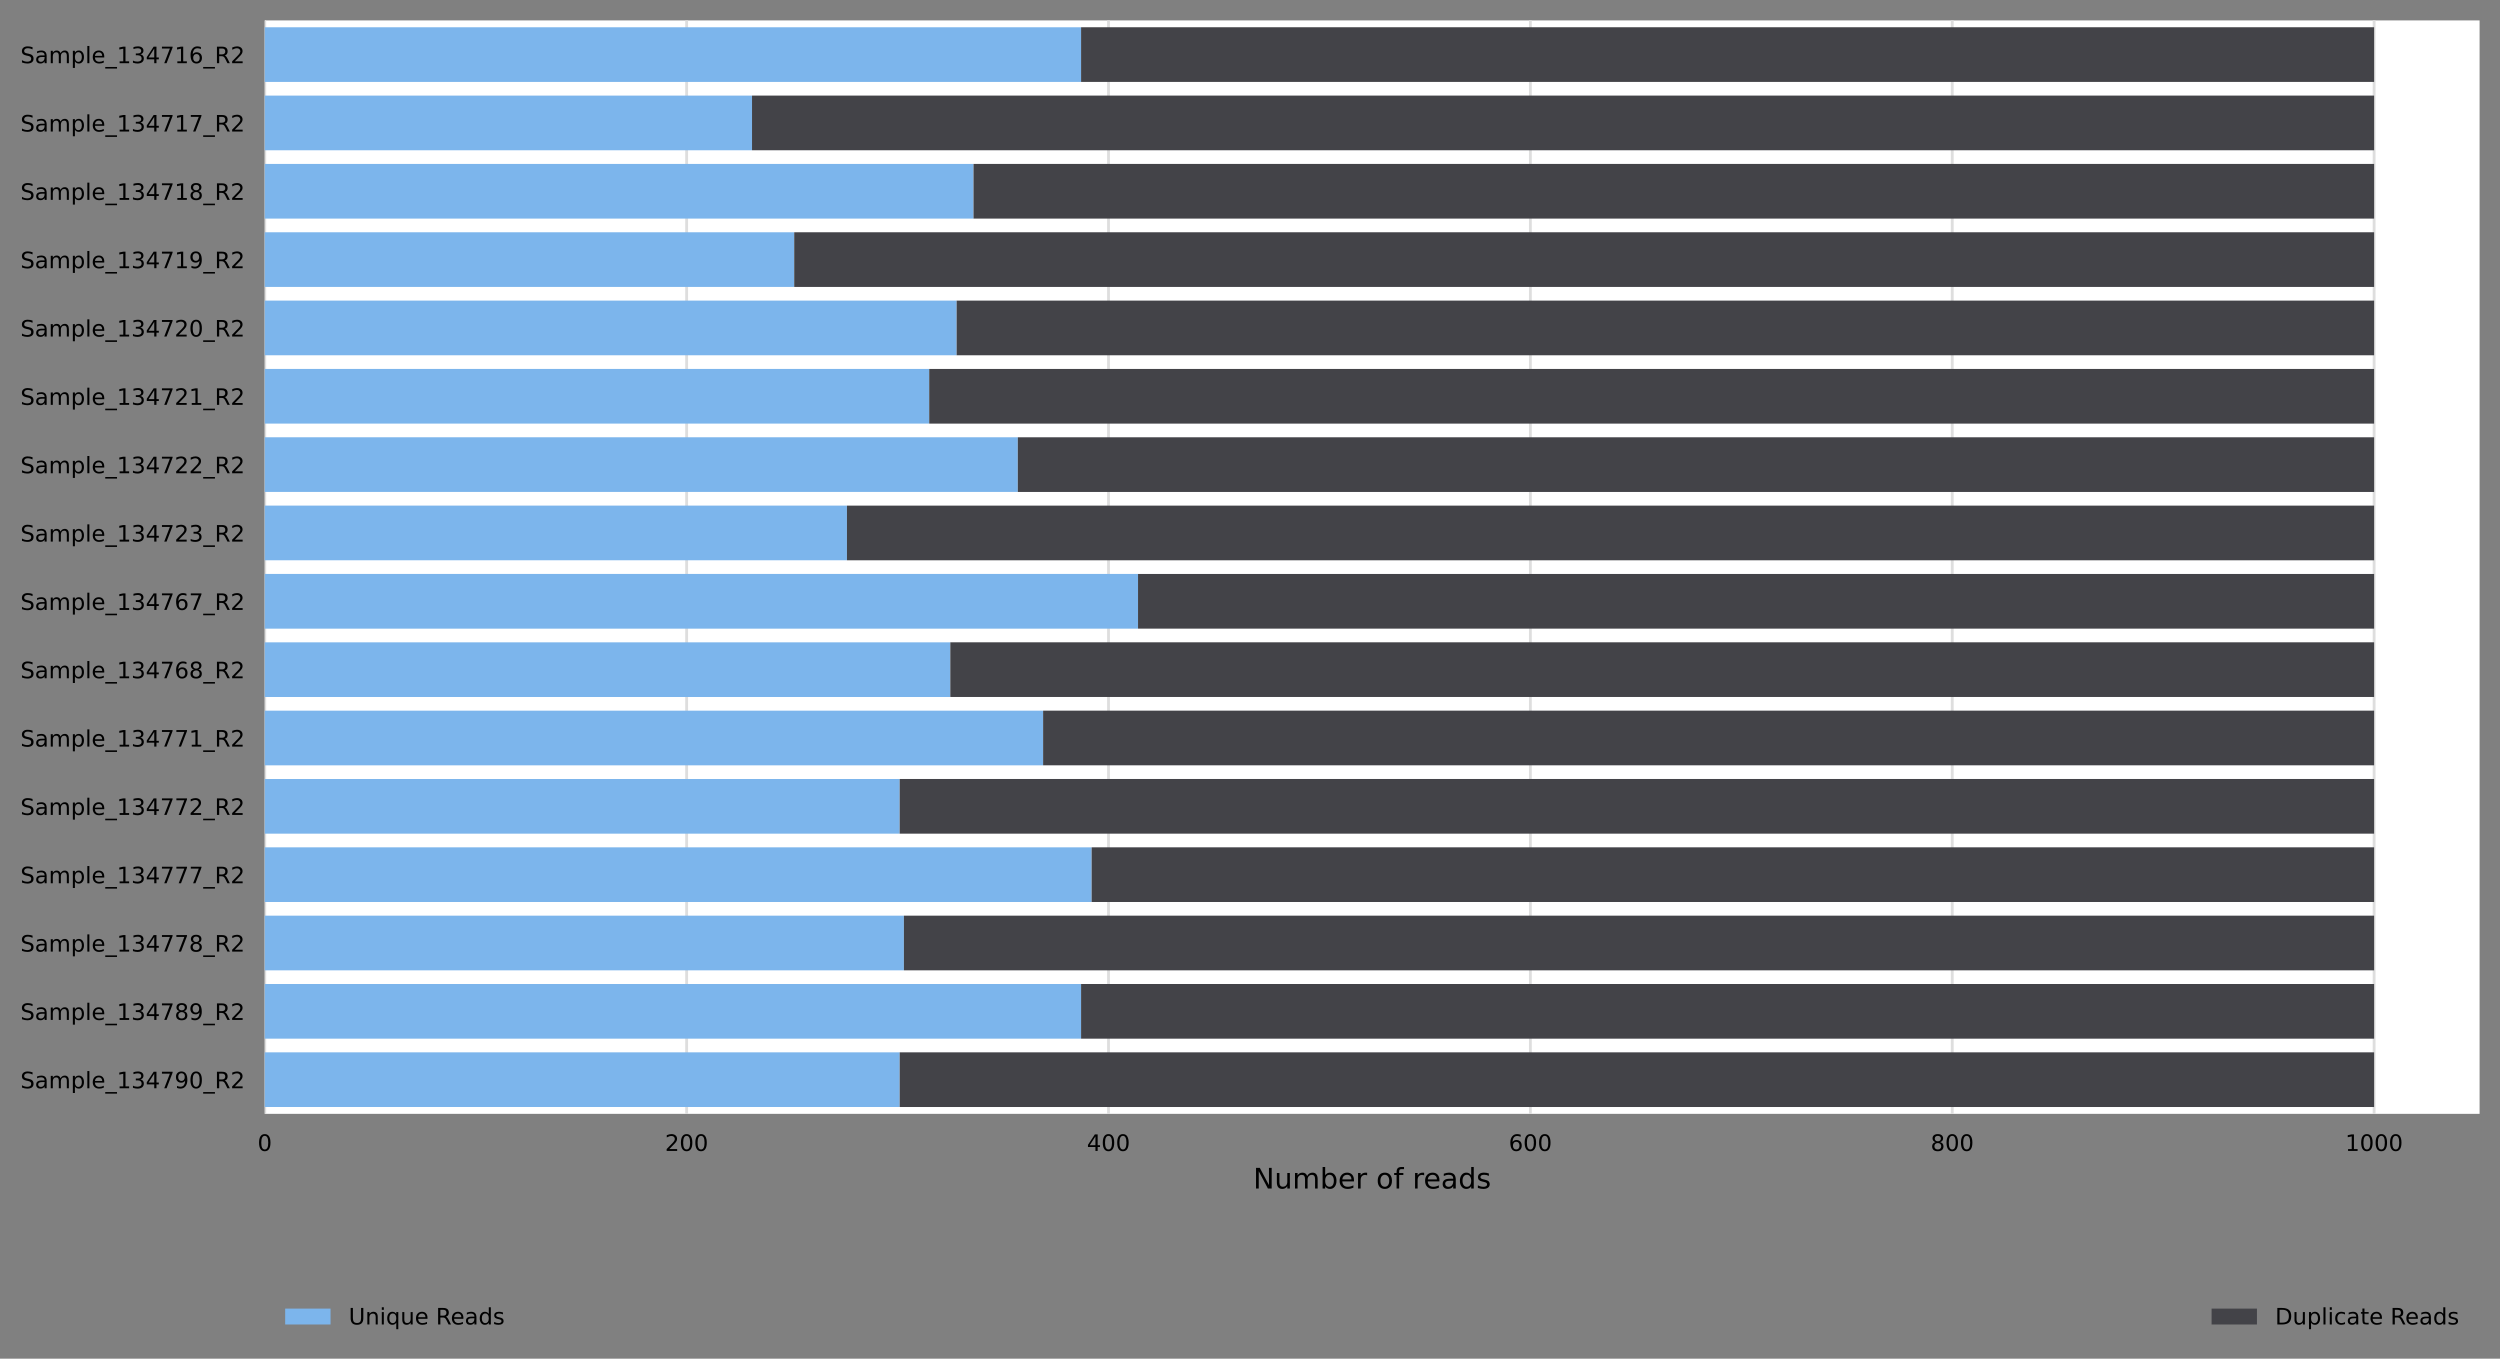 <?xml version="1.0" encoding="utf-8" standalone="no"?>
<!DOCTYPE svg PUBLIC "-//W3C//DTD SVG 1.1//EN"
  "http://www.w3.org/Graphics/SVG/1.1/DTD/svg11.dtd">
<!-- Created with matplotlib (https://matplotlib.org/) -->
<svg height="479.23pt" version="1.1" viewBox="0 0 881.786 479.23" width="881.786pt" xmlns="http://www.w3.org/2000/svg" xmlns:xlink="http://www.w3.org/1999/xlink">
 <rect x="0" y="0" width="881.786" height="479.23" fill="#808080" stroke="none"/>
 <defs>
  <style type="text/css">
*{stroke-linecap:butt;stroke-linejoin:round;}
  </style>
 </defs>
 <g id="figure_1">
  <g id="axes_1">
   <g id="patch_1">
    <path d="M 93.386 392.87 
L 874.586 392.87 
L 874.586 7.2 
L 93.386 7.2 
z
" style="fill:#ffffff;"/>
   </g>
   <g id="matplotlib.axis_1">
    <g id="xtick_1">
     <g id="line2d_1">
      <path clip-path="url(#p287b3e0086)" d="M 93.386 392.87 
L 93.386 7.2 
" style="fill:none;stroke:#dedede;stroke-linecap:square;"/>
     </g>
     <g id="text_1">
      <!-- 0 -->
      <defs>
       <path d="M 31.781 66.406 
Q 24.172 66.406 20.328 58.906 
Q 16.5 51.422 16.5 36.375 
Q 16.5 21.391 20.328 13.891 
Q 24.172 6.391 31.781 6.391 
Q 39.453 6.391 43.281 13.891 
Q 47.125 21.391 47.125 36.375 
Q 47.125 51.422 43.281 58.906 
Q 39.453 66.406 31.781 66.406 
z
M 31.781 74.219 
Q 44.047 74.219 50.516 64.516 
Q 56.984 54.828 56.984 36.375 
Q 56.984 17.969 50.516 8.266 
Q 44.047 -1.422 31.781 -1.422 
Q 19.531 -1.422 13.062 8.266 
Q 6.594 17.969 6.594 36.375 
Q 6.594 54.828 13.062 64.516 
Q 19.531 74.219 31.781 74.219 
z
" id="DejaVuSans-48"/>
      </defs>
      <g transform="translate(90.841 405.948)scale(0.08 -0.08)">
       <use xlink:href="#DejaVuSans-48"/>
      </g>
     </g>
    </g>
    <g id="xtick_2">
     <g id="line2d_2">
      <path clip-path="url(#p287b3e0086)" d="M 242.186 392.87 
L 242.186 7.2 
" style="fill:none;stroke:#dedede;stroke-linecap:square;"/>
     </g>
     <g id="text_2">
      <!-- 200 -->
      <defs>
       <path d="M 19.188 8.297 
L 53.609 8.297 
L 53.609 0 
L 7.328 0 
L 7.328 8.297 
Q 12.938 14.109 22.625 23.891 
Q 32.328 33.688 34.812 36.531 
Q 39.547 41.844 41.422 45.531 
Q 43.312 49.219 43.312 52.781 
Q 43.312 58.594 39.234 62.25 
Q 35.156 65.922 28.609 65.922 
Q 23.969 65.922 18.812 64.312 
Q 13.672 62.703 7.812 59.422 
L 7.812 69.391 
Q 13.766 71.781 18.938 73 
Q 24.125 74.219 28.422 74.219 
Q 39.75 74.219 46.484 68.547 
Q 53.219 62.891 53.219 53.422 
Q 53.219 48.922 51.531 44.891 
Q 49.859 40.875 45.406 35.406 
Q 44.188 33.984 37.641 27.219 
Q 31.109 20.453 19.188 8.297 
z
" id="DejaVuSans-50"/>
      </defs>
      <g transform="translate(234.551 405.948)scale(0.08 -0.08)">
       <use xlink:href="#DejaVuSans-50"/>
       <use x="63.623" xlink:href="#DejaVuSans-48"/>
       <use x="127.246" xlink:href="#DejaVuSans-48"/>
      </g>
     </g>
    </g>
    <g id="xtick_3">
     <g id="line2d_3">
      <path clip-path="url(#p287b3e0086)" d="M 390.986 392.87 
L 390.986 7.2 
" style="fill:none;stroke:#dedede;stroke-linecap:square;"/>
     </g>
     <g id="text_3">
      <!-- 400 -->
      <defs>
       <path d="M 37.797 64.312 
L 12.891 25.391 
L 37.797 25.391 
z
M 35.203 72.906 
L 47.609 72.906 
L 47.609 25.391 
L 58.016 25.391 
L 58.016 17.188 
L 47.609 17.188 
L 47.609 0 
L 37.797 0 
L 37.797 17.188 
L 4.891 17.188 
L 4.891 26.703 
z
" id="DejaVuSans-52"/>
      </defs>
      <g transform="translate(383.351 405.948)scale(0.08 -0.08)">
       <use xlink:href="#DejaVuSans-52"/>
       <use x="63.623" xlink:href="#DejaVuSans-48"/>
       <use x="127.246" xlink:href="#DejaVuSans-48"/>
      </g>
     </g>
    </g>
    <g id="xtick_4">
     <g id="line2d_4">
      <path clip-path="url(#p287b3e0086)" d="M 539.786 392.87 
L 539.786 7.2 
" style="fill:none;stroke:#dedede;stroke-linecap:square;"/>
     </g>
     <g id="text_4">
      <!-- 600 -->
      <defs>
       <path d="M 33.016 40.375 
Q 26.375 40.375 22.484 35.828 
Q 18.609 31.297 18.609 23.391 
Q 18.609 15.531 22.484 10.953 
Q 26.375 6.391 33.016 6.391 
Q 39.656 6.391 43.531 10.953 
Q 47.406 15.531 47.406 23.391 
Q 47.406 31.297 43.531 35.828 
Q 39.656 40.375 33.016 40.375 
z
M 52.594 71.297 
L 52.594 62.312 
Q 48.875 64.062 45.094 64.984 
Q 41.312 65.922 37.594 65.922 
Q 27.828 65.922 22.672 59.328 
Q 17.531 52.734 16.797 39.406 
Q 19.672 43.656 24.016 45.922 
Q 28.375 48.188 33.594 48.188 
Q 44.578 48.188 50.953 41.516 
Q 57.328 34.859 57.328 23.391 
Q 57.328 12.156 50.688 5.359 
Q 44.047 -1.422 33.016 -1.422 
Q 20.359 -1.422 13.672 8.266 
Q 6.984 17.969 6.984 36.375 
Q 6.984 53.656 15.188 63.938 
Q 23.391 74.219 37.203 74.219 
Q 40.922 74.219 44.703 73.484 
Q 48.484 72.75 52.594 71.297 
z
" id="DejaVuSans-54"/>
      </defs>
      <g transform="translate(532.151 405.948)scale(0.08 -0.08)">
       <use xlink:href="#DejaVuSans-54"/>
       <use x="63.623" xlink:href="#DejaVuSans-48"/>
       <use x="127.246" xlink:href="#DejaVuSans-48"/>
      </g>
     </g>
    </g>
    <g id="xtick_5">
     <g id="line2d_5">
      <path clip-path="url(#p287b3e0086)" d="M 688.586 392.87 
L 688.586 7.2 
" style="fill:none;stroke:#dedede;stroke-linecap:square;"/>
     </g>
     <g id="text_5">
      <!-- 800 -->
      <defs>
       <path d="M 31.781 34.625 
Q 24.75 34.625 20.719 30.859 
Q 16.703 27.094 16.703 20.516 
Q 16.703 13.922 20.719 10.156 
Q 24.75 6.391 31.781 6.391 
Q 38.812 6.391 42.859 10.172 
Q 46.922 13.969 46.922 20.516 
Q 46.922 27.094 42.891 30.859 
Q 38.875 34.625 31.781 34.625 
z
M 21.922 38.812 
Q 15.578 40.375 12.031 44.719 
Q 8.5 49.078 8.5 55.328 
Q 8.5 64.062 14.719 69.141 
Q 20.953 74.219 31.781 74.219 
Q 42.672 74.219 48.875 69.141 
Q 55.078 64.062 55.078 55.328 
Q 55.078 49.078 51.531 44.719 
Q 48 40.375 41.703 38.812 
Q 48.828 37.156 52.797 32.312 
Q 56.781 27.484 56.781 20.516 
Q 56.781 9.906 50.312 4.234 
Q 43.844 -1.422 31.781 -1.422 
Q 19.734 -1.422 13.25 4.234 
Q 6.781 9.906 6.781 20.516 
Q 6.781 27.484 10.781 32.312 
Q 14.797 37.156 21.922 38.812 
z
M 18.312 54.391 
Q 18.312 48.734 21.844 45.562 
Q 25.391 42.391 31.781 42.391 
Q 38.141 42.391 41.719 45.562 
Q 45.312 48.734 45.312 54.391 
Q 45.312 60.062 41.719 63.234 
Q 38.141 66.406 31.781 66.406 
Q 25.391 66.406 21.844 63.234 
Q 18.312 60.062 18.312 54.391 
z
" id="DejaVuSans-56"/>
      </defs>
      <g transform="translate(680.951 405.948)scale(0.08 -0.08)">
       <use xlink:href="#DejaVuSans-56"/>
       <use x="63.623" xlink:href="#DejaVuSans-48"/>
       <use x="127.246" xlink:href="#DejaVuSans-48"/>
      </g>
     </g>
    </g>
    <g id="xtick_6">
     <g id="line2d_6">
      <path clip-path="url(#p287b3e0086)" d="M 837.386 392.87 
L 837.386 7.2 
" style="fill:none;stroke:#dedede;stroke-linecap:square;"/>
     </g>
     <g id="text_6">
      <!-- 1000 -->
      <defs>
       <path d="M 12.406 8.297 
L 28.516 8.297 
L 28.516 63.922 
L 10.984 60.406 
L 10.984 69.391 
L 28.422 72.906 
L 38.281 72.906 
L 38.281 8.297 
L 54.391 8.297 
L 54.391 0 
L 12.406 0 
z
" id="DejaVuSans-49"/>
      </defs>
      <g transform="translate(827.206 405.948)scale(0.08 -0.08)">
       <use xlink:href="#DejaVuSans-49"/>
       <use x="63.623" xlink:href="#DejaVuSans-48"/>
       <use x="127.246" xlink:href="#DejaVuSans-48"/>
       <use x="190.869" xlink:href="#DejaVuSans-48"/>
      </g>
     </g>
    </g>
    <g id="text_7">
     <!-- Number of reads -->
     <defs>
      <path d="M 9.812 72.906 
L 23.094 72.906 
L 55.422 11.922 
L 55.422 72.906 
L 64.984 72.906 
L 64.984 0 
L 51.703 0 
L 19.391 60.984 
L 19.391 0 
L 9.812 0 
z
" id="DejaVuSans-78"/>
      <path d="M 8.5 21.578 
L 8.5 54.688 
L 17.484 54.688 
L 17.484 21.922 
Q 17.484 14.156 20.5 10.266 
Q 23.531 6.391 29.594 6.391 
Q 36.859 6.391 41.078 11.031 
Q 45.312 15.672 45.312 23.688 
L 45.312 54.688 
L 54.297 54.688 
L 54.297 0 
L 45.312 0 
L 45.312 8.406 
Q 42.047 3.422 37.719 1 
Q 33.406 -1.422 27.688 -1.422 
Q 18.266 -1.422 13.375 4.438 
Q 8.5 10.297 8.5 21.578 
z
M 31.109 56 
z
" id="DejaVuSans-117"/>
      <path d="M 52 44.188 
Q 55.375 50.25 60.062 53.125 
Q 64.75 56 71.094 56 
Q 79.641 56 84.281 50.016 
Q 88.922 44.047 88.922 33.016 
L 88.922 0 
L 79.891 0 
L 79.891 32.719 
Q 79.891 40.578 77.094 44.375 
Q 74.312 48.188 68.609 48.188 
Q 61.625 48.188 57.562 43.547 
Q 53.516 38.922 53.516 30.906 
L 53.516 0 
L 44.484 0 
L 44.484 32.719 
Q 44.484 40.625 41.703 44.406 
Q 38.922 48.188 33.109 48.188 
Q 26.219 48.188 22.156 43.531 
Q 18.109 38.875 18.109 30.906 
L 18.109 0 
L 9.078 0 
L 9.078 54.688 
L 18.109 54.688 
L 18.109 46.188 
Q 21.188 51.219 25.484 53.609 
Q 29.781 56 35.688 56 
Q 41.656 56 45.828 52.969 
Q 50 49.953 52 44.188 
z
" id="DejaVuSans-109"/>
      <path d="M 48.688 27.297 
Q 48.688 37.203 44.609 42.844 
Q 40.531 48.484 33.406 48.484 
Q 26.266 48.484 22.188 42.844 
Q 18.109 37.203 18.109 27.297 
Q 18.109 17.391 22.188 11.75 
Q 26.266 6.109 33.406 6.109 
Q 40.531 6.109 44.609 11.75 
Q 48.688 17.391 48.688 27.297 
z
M 18.109 46.391 
Q 20.953 51.266 25.266 53.625 
Q 29.594 56 35.594 56 
Q 45.562 56 51.781 48.094 
Q 58.016 40.188 58.016 27.297 
Q 58.016 14.406 51.781 6.484 
Q 45.562 -1.422 35.594 -1.422 
Q 29.594 -1.422 25.266 0.953 
Q 20.953 3.328 18.109 8.203 
L 18.109 0 
L 9.078 0 
L 9.078 75.984 
L 18.109 75.984 
z
" id="DejaVuSans-98"/>
      <path d="M 56.203 29.594 
L 56.203 25.203 
L 14.891 25.203 
Q 15.484 15.922 20.484 11.062 
Q 25.484 6.203 34.422 6.203 
Q 39.594 6.203 44.453 7.469 
Q 49.312 8.734 54.109 11.281 
L 54.109 2.781 
Q 49.266 0.734 44.188 -0.344 
Q 39.109 -1.422 33.891 -1.422 
Q 20.797 -1.422 13.156 6.188 
Q 5.516 13.812 5.516 26.812 
Q 5.516 40.234 12.766 48.109 
Q 20.016 56 32.328 56 
Q 43.359 56 49.781 48.891 
Q 56.203 41.797 56.203 29.594 
z
M 47.219 32.234 
Q 47.125 39.594 43.094 43.984 
Q 39.062 48.391 32.422 48.391 
Q 24.906 48.391 20.391 44.141 
Q 15.875 39.891 15.188 32.172 
z
" id="DejaVuSans-101"/>
      <path d="M 41.109 46.297 
Q 39.594 47.172 37.812 47.578 
Q 36.031 48 33.891 48 
Q 26.266 48 22.188 43.047 
Q 18.109 38.094 18.109 28.812 
L 18.109 0 
L 9.078 0 
L 9.078 54.688 
L 18.109 54.688 
L 18.109 46.188 
Q 20.953 51.172 25.484 53.578 
Q 30.031 56 36.531 56 
Q 37.453 56 38.578 55.875 
Q 39.703 55.766 41.062 55.516 
z
" id="DejaVuSans-114"/>
      <path id="DejaVuSans-32"/>
      <path d="M 30.609 48.391 
Q 23.391 48.391 19.188 42.75 
Q 14.984 37.109 14.984 27.297 
Q 14.984 17.484 19.156 11.844 
Q 23.344 6.203 30.609 6.203 
Q 37.797 6.203 41.984 11.859 
Q 46.188 17.531 46.188 27.297 
Q 46.188 37.016 41.984 42.703 
Q 37.797 48.391 30.609 48.391 
z
M 30.609 56 
Q 42.328 56 49.016 48.375 
Q 55.719 40.766 55.719 27.297 
Q 55.719 13.875 49.016 6.219 
Q 42.328 -1.422 30.609 -1.422 
Q 18.844 -1.422 12.172 6.219 
Q 5.516 13.875 5.516 27.297 
Q 5.516 40.766 12.172 48.375 
Q 18.844 56 30.609 56 
z
" id="DejaVuSans-111"/>
      <path d="M 37.109 75.984 
L 37.109 68.5 
L 28.516 68.5 
Q 23.688 68.5 21.797 66.547 
Q 19.922 64.594 19.922 59.516 
L 19.922 54.688 
L 34.719 54.688 
L 34.719 47.703 
L 19.922 47.703 
L 19.922 0 
L 10.891 0 
L 10.891 47.703 
L 2.297 47.703 
L 2.297 54.688 
L 10.891 54.688 
L 10.891 58.5 
Q 10.891 67.625 15.141 71.797 
Q 19.391 75.984 28.609 75.984 
z
" id="DejaVuSans-102"/>
      <path d="M 34.281 27.484 
Q 23.391 27.484 19.188 25 
Q 14.984 22.516 14.984 16.5 
Q 14.984 11.719 18.141 8.906 
Q 21.297 6.109 26.703 6.109 
Q 34.188 6.109 38.703 11.406 
Q 43.219 16.703 43.219 25.484 
L 43.219 27.484 
z
M 52.203 31.203 
L 52.203 0 
L 43.219 0 
L 43.219 8.297 
Q 40.141 3.328 35.547 0.953 
Q 30.953 -1.422 24.312 -1.422 
Q 15.922 -1.422 10.953 3.297 
Q 6 8.016 6 15.922 
Q 6 25.141 12.172 29.828 
Q 18.359 34.516 30.609 34.516 
L 43.219 34.516 
L 43.219 35.406 
Q 43.219 41.609 39.141 45 
Q 35.062 48.391 27.688 48.391 
Q 23 48.391 18.547 47.266 
Q 14.109 46.141 10.016 43.891 
L 10.016 52.203 
Q 14.938 54.109 19.578 55.047 
Q 24.219 56 28.609 56 
Q 40.484 56 46.344 49.844 
Q 52.203 43.703 52.203 31.203 
z
" id="DejaVuSans-97"/>
      <path d="M 45.406 46.391 
L 45.406 75.984 
L 54.391 75.984 
L 54.391 0 
L 45.406 0 
L 45.406 8.203 
Q 42.578 3.328 38.25 0.953 
Q 33.938 -1.422 27.875 -1.422 
Q 17.969 -1.422 11.734 6.484 
Q 5.516 14.406 5.516 27.297 
Q 5.516 40.188 11.734 48.094 
Q 17.969 56 27.875 56 
Q 33.938 56 38.25 53.625 
Q 42.578 51.266 45.406 46.391 
z
M 14.797 27.297 
Q 14.797 17.391 18.875 11.75 
Q 22.953 6.109 30.078 6.109 
Q 37.203 6.109 41.297 11.75 
Q 45.406 17.391 45.406 27.297 
Q 45.406 37.203 41.297 42.844 
Q 37.203 48.484 30.078 48.484 
Q 22.953 48.484 18.875 42.844 
Q 14.797 37.203 14.797 27.297 
z
" id="DejaVuSans-100"/>
      <path d="M 44.281 53.078 
L 44.281 44.578 
Q 40.484 46.531 36.375 47.5 
Q 32.281 48.484 27.875 48.484 
Q 21.188 48.484 17.844 46.438 
Q 14.5 44.391 14.5 40.281 
Q 14.5 37.156 16.891 35.375 
Q 19.281 33.594 26.516 31.984 
L 29.594 31.297 
Q 39.156 29.25 43.188 25.516 
Q 47.219 21.781 47.219 15.094 
Q 47.219 7.469 41.188 3.016 
Q 35.156 -1.422 24.609 -1.422 
Q 20.219 -1.422 15.453 -0.562 
Q 10.688 0.297 5.422 2 
L 5.422 11.281 
Q 10.406 8.688 15.234 7.391 
Q 20.062 6.109 24.812 6.109 
Q 31.156 6.109 34.562 8.281 
Q 37.984 10.453 37.984 14.406 
Q 37.984 18.062 35.516 20.016 
Q 33.062 21.969 24.703 23.781 
L 21.578 24.516 
Q 13.234 26.266 9.516 29.906 
Q 5.812 33.547 5.812 39.891 
Q 5.812 47.609 11.281 51.797 
Q 16.75 56 26.812 56 
Q 31.781 56 36.172 55.266 
Q 40.578 54.547 44.281 53.078 
z
" id="DejaVuSans-115"/>
     </defs>
     <g transform="translate(442.04 419.211)scale(0.1 -0.1)">
      <use xlink:href="#DejaVuSans-78"/>
      <use x="74.805" xlink:href="#DejaVuSans-117"/>
      <use x="138.184" xlink:href="#DejaVuSans-109"/>
      <use x="235.596" xlink:href="#DejaVuSans-98"/>
      <use x="299.072" xlink:href="#DejaVuSans-101"/>
      <use x="360.596" xlink:href="#DejaVuSans-114"/>
      <use x="401.709" xlink:href="#DejaVuSans-32"/>
      <use x="433.496" xlink:href="#DejaVuSans-111"/>
      <use x="494.678" xlink:href="#DejaVuSans-102"/>
      <use x="529.883" xlink:href="#DejaVuSans-32"/>
      <use x="561.67" xlink:href="#DejaVuSans-114"/>
      <use x="600.533" xlink:href="#DejaVuSans-101"/>
      <use x="662.057" xlink:href="#DejaVuSans-97"/>
      <use x="723.336" xlink:href="#DejaVuSans-100"/>
      <use x="786.812" xlink:href="#DejaVuSans-115"/>
     </g>
    </g>
   </g>
   <g id="matplotlib.axis_2">
    <g id="ytick_1">
     <g id="text_8">
      <!-- Sample_134716_R2 -->
      <defs>
       <path d="M 53.516 70.516 
L 53.516 60.891 
Q 47.906 63.578 42.922 64.891 
Q 37.938 66.219 33.297 66.219 
Q 25.25 66.219 20.875 63.094 
Q 16.5 59.969 16.5 54.203 
Q 16.5 49.359 19.406 46.891 
Q 22.312 44.438 30.422 42.922 
L 36.375 41.703 
Q 47.406 39.594 52.656 34.297 
Q 57.906 29 57.906 20.125 
Q 57.906 9.516 50.797 4.047 
Q 43.703 -1.422 29.984 -1.422 
Q 24.812 -1.422 18.969 -0.25 
Q 13.141 0.922 6.891 3.219 
L 6.891 13.375 
Q 12.891 10.016 18.656 8.297 
Q 24.422 6.594 29.984 6.594 
Q 38.422 6.594 43.016 9.906 
Q 47.609 13.234 47.609 19.391 
Q 47.609 24.75 44.312 27.781 
Q 41.016 30.812 33.5 32.328 
L 27.484 33.5 
Q 16.453 35.688 11.516 40.375 
Q 6.594 45.062 6.594 53.422 
Q 6.594 63.094 13.406 68.656 
Q 20.219 74.219 32.172 74.219 
Q 37.312 74.219 42.625 73.281 
Q 47.953 72.359 53.516 70.516 
z
" id="DejaVuSans-83"/>
       <path d="M 18.109 8.203 
L 18.109 -20.797 
L 9.078 -20.797 
L 9.078 54.688 
L 18.109 54.688 
L 18.109 46.391 
Q 20.953 51.266 25.266 53.625 
Q 29.594 56 35.594 56 
Q 45.562 56 51.781 48.094 
Q 58.016 40.188 58.016 27.297 
Q 58.016 14.406 51.781 6.484 
Q 45.562 -1.422 35.594 -1.422 
Q 29.594 -1.422 25.266 0.953 
Q 20.953 3.328 18.109 8.203 
z
M 48.688 27.297 
Q 48.688 37.203 44.609 42.844 
Q 40.531 48.484 33.406 48.484 
Q 26.266 48.484 22.188 42.844 
Q 18.109 37.203 18.109 27.297 
Q 18.109 17.391 22.188 11.75 
Q 26.266 6.109 33.406 6.109 
Q 40.531 6.109 44.609 11.75 
Q 48.688 17.391 48.688 27.297 
z
" id="DejaVuSans-112"/>
       <path d="M 9.422 75.984 
L 18.406 75.984 
L 18.406 0 
L 9.422 0 
z
" id="DejaVuSans-108"/>
       <path d="M 50.984 -16.609 
L 50.984 -23.578 
L -0.984 -23.578 
L -0.984 -16.609 
z
" id="DejaVuSans-95"/>
       <path d="M 40.578 39.312 
Q 47.656 37.797 51.625 33 
Q 55.609 28.219 55.609 21.188 
Q 55.609 10.406 48.188 4.484 
Q 40.766 -1.422 27.094 -1.422 
Q 22.516 -1.422 17.656 -0.516 
Q 12.797 0.391 7.625 2.203 
L 7.625 11.719 
Q 11.719 9.328 16.594 8.109 
Q 21.484 6.891 26.812 6.891 
Q 36.078 6.891 40.938 10.547 
Q 45.797 14.203 45.797 21.188 
Q 45.797 27.641 41.281 31.266 
Q 36.766 34.906 28.719 34.906 
L 20.219 34.906 
L 20.219 43.016 
L 29.109 43.016 
Q 36.375 43.016 40.234 45.922 
Q 44.094 48.828 44.094 54.297 
Q 44.094 59.906 40.109 62.906 
Q 36.141 65.922 28.719 65.922 
Q 24.656 65.922 20.016 65.031 
Q 15.375 64.156 9.812 62.312 
L 9.812 71.094 
Q 15.438 72.656 20.344 73.438 
Q 25.25 74.219 29.594 74.219 
Q 40.828 74.219 47.359 69.109 
Q 53.906 64.016 53.906 55.328 
Q 53.906 49.266 50.438 45.094 
Q 46.969 40.922 40.578 39.312 
z
" id="DejaVuSans-51"/>
       <path d="M 8.203 72.906 
L 55.078 72.906 
L 55.078 68.703 
L 28.609 0 
L 18.312 0 
L 43.219 64.594 
L 8.203 64.594 
z
" id="DejaVuSans-55"/>
       <path d="M 44.391 34.188 
Q 47.562 33.109 50.562 29.594 
Q 53.562 26.078 56.594 19.922 
L 66.609 0 
L 56 0 
L 46.688 18.703 
Q 43.062 26.031 39.672 28.422 
Q 36.281 30.812 30.422 30.812 
L 19.672 30.812 
L 19.672 0 
L 9.812 0 
L 9.812 72.906 
L 32.078 72.906 
Q 44.578 72.906 50.734 67.672 
Q 56.891 62.453 56.891 51.906 
Q 56.891 45.016 53.688 40.469 
Q 50.484 35.938 44.391 34.188 
z
M 19.672 64.797 
L 19.672 38.922 
L 32.078 38.922 
Q 39.203 38.922 42.844 42.219 
Q 46.484 45.516 46.484 51.906 
Q 46.484 58.297 42.844 61.547 
Q 39.203 64.797 32.078 64.797 
z
" id="DejaVuSans-82"/>
      </defs>
      <g transform="translate(7.2 22.292)scale(0.08 -0.08)">
       <use xlink:href="#DejaVuSans-83"/>
       <use x="63.477" xlink:href="#DejaVuSans-97"/>
       <use x="124.756" xlink:href="#DejaVuSans-109"/>
       <use x="222.168" xlink:href="#DejaVuSans-112"/>
       <use x="285.645" xlink:href="#DejaVuSans-108"/>
       <use x="313.428" xlink:href="#DejaVuSans-101"/>
       <use x="374.951" xlink:href="#DejaVuSans-95"/>
       <use x="424.951" xlink:href="#DejaVuSans-49"/>
       <use x="488.574" xlink:href="#DejaVuSans-51"/>
       <use x="552.197" xlink:href="#DejaVuSans-52"/>
       <use x="615.82" xlink:href="#DejaVuSans-55"/>
       <use x="679.443" xlink:href="#DejaVuSans-49"/>
       <use x="743.066" xlink:href="#DejaVuSans-54"/>
       <use x="806.689" xlink:href="#DejaVuSans-95"/>
       <use x="856.689" xlink:href="#DejaVuSans-82"/>
       <use x="926.172" xlink:href="#DejaVuSans-50"/>
      </g>
     </g>
    </g>
    <g id="ytick_2">
     <g id="text_9">
      <!-- Sample_134717_R2 -->
      <g transform="translate(7.2 46.396)scale(0.08 -0.08)">
       <use xlink:href="#DejaVuSans-83"/>
       <use x="63.477" xlink:href="#DejaVuSans-97"/>
       <use x="124.756" xlink:href="#DejaVuSans-109"/>
       <use x="222.168" xlink:href="#DejaVuSans-112"/>
       <use x="285.645" xlink:href="#DejaVuSans-108"/>
       <use x="313.428" xlink:href="#DejaVuSans-101"/>
       <use x="374.951" xlink:href="#DejaVuSans-95"/>
       <use x="424.951" xlink:href="#DejaVuSans-49"/>
       <use x="488.574" xlink:href="#DejaVuSans-51"/>
       <use x="552.197" xlink:href="#DejaVuSans-52"/>
       <use x="615.82" xlink:href="#DejaVuSans-55"/>
       <use x="679.443" xlink:href="#DejaVuSans-49"/>
       <use x="743.066" xlink:href="#DejaVuSans-55"/>
       <use x="806.689" xlink:href="#DejaVuSans-95"/>
       <use x="856.689" xlink:href="#DejaVuSans-82"/>
       <use x="926.172" xlink:href="#DejaVuSans-50"/>
      </g>
     </g>
    </g>
    <g id="ytick_3">
     <g id="text_10">
      <!-- Sample_134718_R2 -->
      <g transform="translate(7.2 70.5)scale(0.08 -0.08)">
       <use xlink:href="#DejaVuSans-83"/>
       <use x="63.477" xlink:href="#DejaVuSans-97"/>
       <use x="124.756" xlink:href="#DejaVuSans-109"/>
       <use x="222.168" xlink:href="#DejaVuSans-112"/>
       <use x="285.645" xlink:href="#DejaVuSans-108"/>
       <use x="313.428" xlink:href="#DejaVuSans-101"/>
       <use x="374.951" xlink:href="#DejaVuSans-95"/>
       <use x="424.951" xlink:href="#DejaVuSans-49"/>
       <use x="488.574" xlink:href="#DejaVuSans-51"/>
       <use x="552.197" xlink:href="#DejaVuSans-52"/>
       <use x="615.82" xlink:href="#DejaVuSans-55"/>
       <use x="679.443" xlink:href="#DejaVuSans-49"/>
       <use x="743.066" xlink:href="#DejaVuSans-56"/>
       <use x="806.689" xlink:href="#DejaVuSans-95"/>
       <use x="856.689" xlink:href="#DejaVuSans-82"/>
       <use x="926.172" xlink:href="#DejaVuSans-50"/>
      </g>
     </g>
    </g>
    <g id="ytick_4">
     <g id="text_11">
      <!-- Sample_134719_R2 -->
      <defs>
       <path d="M 10.984 1.516 
L 10.984 10.5 
Q 14.703 8.734 18.5 7.812 
Q 22.312 6.891 25.984 6.891 
Q 35.75 6.891 40.891 13.453 
Q 46.047 20.016 46.781 33.406 
Q 43.953 29.203 39.594 26.953 
Q 35.25 24.703 29.984 24.703 
Q 19.047 24.703 12.672 31.312 
Q 6.297 37.938 6.297 49.422 
Q 6.297 60.641 12.938 67.422 
Q 19.578 74.219 30.609 74.219 
Q 43.266 74.219 49.922 64.516 
Q 56.594 54.828 56.594 36.375 
Q 56.594 19.141 48.406 8.859 
Q 40.234 -1.422 26.422 -1.422 
Q 22.703 -1.422 18.891 -0.688 
Q 15.094 0.047 10.984 1.516 
z
M 30.609 32.422 
Q 37.25 32.422 41.125 36.953 
Q 45.016 41.5 45.016 49.422 
Q 45.016 57.281 41.125 61.844 
Q 37.25 66.406 30.609 66.406 
Q 23.969 66.406 20.094 61.844 
Q 16.219 57.281 16.219 49.422 
Q 16.219 41.5 20.094 36.953 
Q 23.969 32.422 30.609 32.422 
z
" id="DejaVuSans-57"/>
      </defs>
      <g transform="translate(7.2 94.605)scale(0.08 -0.08)">
       <use xlink:href="#DejaVuSans-83"/>
       <use x="63.477" xlink:href="#DejaVuSans-97"/>
       <use x="124.756" xlink:href="#DejaVuSans-109"/>
       <use x="222.168" xlink:href="#DejaVuSans-112"/>
       <use x="285.645" xlink:href="#DejaVuSans-108"/>
       <use x="313.428" xlink:href="#DejaVuSans-101"/>
       <use x="374.951" xlink:href="#DejaVuSans-95"/>
       <use x="424.951" xlink:href="#DejaVuSans-49"/>
       <use x="488.574" xlink:href="#DejaVuSans-51"/>
       <use x="552.197" xlink:href="#DejaVuSans-52"/>
       <use x="615.82" xlink:href="#DejaVuSans-55"/>
       <use x="679.443" xlink:href="#DejaVuSans-49"/>
       <use x="743.066" xlink:href="#DejaVuSans-57"/>
       <use x="806.689" xlink:href="#DejaVuSans-95"/>
       <use x="856.689" xlink:href="#DejaVuSans-82"/>
       <use x="926.172" xlink:href="#DejaVuSans-50"/>
      </g>
     </g>
    </g>
    <g id="ytick_5">
     <g id="text_12">
      <!-- Sample_134720_R2 -->
      <g transform="translate(7.2 118.709)scale(0.08 -0.08)">
       <use xlink:href="#DejaVuSans-83"/>
       <use x="63.477" xlink:href="#DejaVuSans-97"/>
       <use x="124.756" xlink:href="#DejaVuSans-109"/>
       <use x="222.168" xlink:href="#DejaVuSans-112"/>
       <use x="285.645" xlink:href="#DejaVuSans-108"/>
       <use x="313.428" xlink:href="#DejaVuSans-101"/>
       <use x="374.951" xlink:href="#DejaVuSans-95"/>
       <use x="424.951" xlink:href="#DejaVuSans-49"/>
       <use x="488.574" xlink:href="#DejaVuSans-51"/>
       <use x="552.197" xlink:href="#DejaVuSans-52"/>
       <use x="615.82" xlink:href="#DejaVuSans-55"/>
       <use x="679.443" xlink:href="#DejaVuSans-50"/>
       <use x="743.066" xlink:href="#DejaVuSans-48"/>
       <use x="806.689" xlink:href="#DejaVuSans-95"/>
       <use x="856.689" xlink:href="#DejaVuSans-82"/>
       <use x="926.172" xlink:href="#DejaVuSans-50"/>
      </g>
     </g>
    </g>
    <g id="ytick_6">
     <g id="text_13">
      <!-- Sample_134721_R2 -->
      <g transform="translate(7.2 142.813)scale(0.08 -0.08)">
       <use xlink:href="#DejaVuSans-83"/>
       <use x="63.477" xlink:href="#DejaVuSans-97"/>
       <use x="124.756" xlink:href="#DejaVuSans-109"/>
       <use x="222.168" xlink:href="#DejaVuSans-112"/>
       <use x="285.645" xlink:href="#DejaVuSans-108"/>
       <use x="313.428" xlink:href="#DejaVuSans-101"/>
       <use x="374.951" xlink:href="#DejaVuSans-95"/>
       <use x="424.951" xlink:href="#DejaVuSans-49"/>
       <use x="488.574" xlink:href="#DejaVuSans-51"/>
       <use x="552.197" xlink:href="#DejaVuSans-52"/>
       <use x="615.82" xlink:href="#DejaVuSans-55"/>
       <use x="679.443" xlink:href="#DejaVuSans-50"/>
       <use x="743.066" xlink:href="#DejaVuSans-49"/>
       <use x="806.689" xlink:href="#DejaVuSans-95"/>
       <use x="856.689" xlink:href="#DejaVuSans-82"/>
       <use x="926.172" xlink:href="#DejaVuSans-50"/>
      </g>
     </g>
    </g>
    <g id="ytick_7">
     <g id="text_14">
      <!-- Sample_134722_R2 -->
      <g transform="translate(7.2 166.918)scale(0.08 -0.08)">
       <use xlink:href="#DejaVuSans-83"/>
       <use x="63.477" xlink:href="#DejaVuSans-97"/>
       <use x="124.756" xlink:href="#DejaVuSans-109"/>
       <use x="222.168" xlink:href="#DejaVuSans-112"/>
       <use x="285.645" xlink:href="#DejaVuSans-108"/>
       <use x="313.428" xlink:href="#DejaVuSans-101"/>
       <use x="374.951" xlink:href="#DejaVuSans-95"/>
       <use x="424.951" xlink:href="#DejaVuSans-49"/>
       <use x="488.574" xlink:href="#DejaVuSans-51"/>
       <use x="552.197" xlink:href="#DejaVuSans-52"/>
       <use x="615.82" xlink:href="#DejaVuSans-55"/>
       <use x="679.443" xlink:href="#DejaVuSans-50"/>
       <use x="743.066" xlink:href="#DejaVuSans-50"/>
       <use x="806.689" xlink:href="#DejaVuSans-95"/>
       <use x="856.689" xlink:href="#DejaVuSans-82"/>
       <use x="926.172" xlink:href="#DejaVuSans-50"/>
      </g>
     </g>
    </g>
    <g id="ytick_8">
     <g id="text_15">
      <!-- Sample_134723_R2 -->
      <g transform="translate(7.2 191.022)scale(0.08 -0.08)">
       <use xlink:href="#DejaVuSans-83"/>
       <use x="63.477" xlink:href="#DejaVuSans-97"/>
       <use x="124.756" xlink:href="#DejaVuSans-109"/>
       <use x="222.168" xlink:href="#DejaVuSans-112"/>
       <use x="285.645" xlink:href="#DejaVuSans-108"/>
       <use x="313.428" xlink:href="#DejaVuSans-101"/>
       <use x="374.951" xlink:href="#DejaVuSans-95"/>
       <use x="424.951" xlink:href="#DejaVuSans-49"/>
       <use x="488.574" xlink:href="#DejaVuSans-51"/>
       <use x="552.197" xlink:href="#DejaVuSans-52"/>
       <use x="615.82" xlink:href="#DejaVuSans-55"/>
       <use x="679.443" xlink:href="#DejaVuSans-50"/>
       <use x="743.066" xlink:href="#DejaVuSans-51"/>
       <use x="806.689" xlink:href="#DejaVuSans-95"/>
       <use x="856.689" xlink:href="#DejaVuSans-82"/>
       <use x="926.172" xlink:href="#DejaVuSans-50"/>
      </g>
     </g>
    </g>
    <g id="ytick_9">
     <g id="text_16">
      <!-- Sample_134767_R2 -->
      <g transform="translate(7.2 215.126)scale(0.08 -0.08)">
       <use xlink:href="#DejaVuSans-83"/>
       <use x="63.477" xlink:href="#DejaVuSans-97"/>
       <use x="124.756" xlink:href="#DejaVuSans-109"/>
       <use x="222.168" xlink:href="#DejaVuSans-112"/>
       <use x="285.645" xlink:href="#DejaVuSans-108"/>
       <use x="313.428" xlink:href="#DejaVuSans-101"/>
       <use x="374.951" xlink:href="#DejaVuSans-95"/>
       <use x="424.951" xlink:href="#DejaVuSans-49"/>
       <use x="488.574" xlink:href="#DejaVuSans-51"/>
       <use x="552.197" xlink:href="#DejaVuSans-52"/>
       <use x="615.82" xlink:href="#DejaVuSans-55"/>
       <use x="679.443" xlink:href="#DejaVuSans-54"/>
       <use x="743.066" xlink:href="#DejaVuSans-55"/>
       <use x="806.689" xlink:href="#DejaVuSans-95"/>
       <use x="856.689" xlink:href="#DejaVuSans-82"/>
       <use x="926.172" xlink:href="#DejaVuSans-50"/>
      </g>
     </g>
    </g>
    <g id="ytick_10">
     <g id="text_17">
      <!-- Sample_134768_R2 -->
      <g transform="translate(7.2 239.231)scale(0.08 -0.08)">
       <use xlink:href="#DejaVuSans-83"/>
       <use x="63.477" xlink:href="#DejaVuSans-97"/>
       <use x="124.756" xlink:href="#DejaVuSans-109"/>
       <use x="222.168" xlink:href="#DejaVuSans-112"/>
       <use x="285.645" xlink:href="#DejaVuSans-108"/>
       <use x="313.428" xlink:href="#DejaVuSans-101"/>
       <use x="374.951" xlink:href="#DejaVuSans-95"/>
       <use x="424.951" xlink:href="#DejaVuSans-49"/>
       <use x="488.574" xlink:href="#DejaVuSans-51"/>
       <use x="552.197" xlink:href="#DejaVuSans-52"/>
       <use x="615.82" xlink:href="#DejaVuSans-55"/>
       <use x="679.443" xlink:href="#DejaVuSans-54"/>
       <use x="743.066" xlink:href="#DejaVuSans-56"/>
       <use x="806.689" xlink:href="#DejaVuSans-95"/>
       <use x="856.689" xlink:href="#DejaVuSans-82"/>
       <use x="926.172" xlink:href="#DejaVuSans-50"/>
      </g>
     </g>
    </g>
    <g id="ytick_11">
     <g id="text_18">
      <!-- Sample_134771_R2 -->
      <g transform="translate(7.2 263.335)scale(0.08 -0.08)">
       <use xlink:href="#DejaVuSans-83"/>
       <use x="63.477" xlink:href="#DejaVuSans-97"/>
       <use x="124.756" xlink:href="#DejaVuSans-109"/>
       <use x="222.168" xlink:href="#DejaVuSans-112"/>
       <use x="285.645" xlink:href="#DejaVuSans-108"/>
       <use x="313.428" xlink:href="#DejaVuSans-101"/>
       <use x="374.951" xlink:href="#DejaVuSans-95"/>
       <use x="424.951" xlink:href="#DejaVuSans-49"/>
       <use x="488.574" xlink:href="#DejaVuSans-51"/>
       <use x="552.197" xlink:href="#DejaVuSans-52"/>
       <use x="615.82" xlink:href="#DejaVuSans-55"/>
       <use x="679.443" xlink:href="#DejaVuSans-55"/>
       <use x="743.066" xlink:href="#DejaVuSans-49"/>
       <use x="806.689" xlink:href="#DejaVuSans-95"/>
       <use x="856.689" xlink:href="#DejaVuSans-82"/>
       <use x="926.172" xlink:href="#DejaVuSans-50"/>
      </g>
     </g>
    </g>
    <g id="ytick_12">
     <g id="text_19">
      <!-- Sample_134772_R2 -->
      <g transform="translate(7.2 287.439)scale(0.08 -0.08)">
       <use xlink:href="#DejaVuSans-83"/>
       <use x="63.477" xlink:href="#DejaVuSans-97"/>
       <use x="124.756" xlink:href="#DejaVuSans-109"/>
       <use x="222.168" xlink:href="#DejaVuSans-112"/>
       <use x="285.645" xlink:href="#DejaVuSans-108"/>
       <use x="313.428" xlink:href="#DejaVuSans-101"/>
       <use x="374.951" xlink:href="#DejaVuSans-95"/>
       <use x="424.951" xlink:href="#DejaVuSans-49"/>
       <use x="488.574" xlink:href="#DejaVuSans-51"/>
       <use x="552.197" xlink:href="#DejaVuSans-52"/>
       <use x="615.82" xlink:href="#DejaVuSans-55"/>
       <use x="679.443" xlink:href="#DejaVuSans-55"/>
       <use x="743.066" xlink:href="#DejaVuSans-50"/>
       <use x="806.689" xlink:href="#DejaVuSans-95"/>
       <use x="856.689" xlink:href="#DejaVuSans-82"/>
       <use x="926.172" xlink:href="#DejaVuSans-50"/>
      </g>
     </g>
    </g>
    <g id="ytick_13">
     <g id="text_20">
      <!-- Sample_134777_R2 -->
      <g transform="translate(7.2 311.544)scale(0.08 -0.08)">
       <use xlink:href="#DejaVuSans-83"/>
       <use x="63.477" xlink:href="#DejaVuSans-97"/>
       <use x="124.756" xlink:href="#DejaVuSans-109"/>
       <use x="222.168" xlink:href="#DejaVuSans-112"/>
       <use x="285.645" xlink:href="#DejaVuSans-108"/>
       <use x="313.428" xlink:href="#DejaVuSans-101"/>
       <use x="374.951" xlink:href="#DejaVuSans-95"/>
       <use x="424.951" xlink:href="#DejaVuSans-49"/>
       <use x="488.574" xlink:href="#DejaVuSans-51"/>
       <use x="552.197" xlink:href="#DejaVuSans-52"/>
       <use x="615.82" xlink:href="#DejaVuSans-55"/>
       <use x="679.443" xlink:href="#DejaVuSans-55"/>
       <use x="743.066" xlink:href="#DejaVuSans-55"/>
       <use x="806.689" xlink:href="#DejaVuSans-95"/>
       <use x="856.689" xlink:href="#DejaVuSans-82"/>
       <use x="926.172" xlink:href="#DejaVuSans-50"/>
      </g>
     </g>
    </g>
    <g id="ytick_14">
     <g id="text_21">
      <!-- Sample_134778_R2 -->
      <g transform="translate(7.2 335.648)scale(0.08 -0.08)">
       <use xlink:href="#DejaVuSans-83"/>
       <use x="63.477" xlink:href="#DejaVuSans-97"/>
       <use x="124.756" xlink:href="#DejaVuSans-109"/>
       <use x="222.168" xlink:href="#DejaVuSans-112"/>
       <use x="285.645" xlink:href="#DejaVuSans-108"/>
       <use x="313.428" xlink:href="#DejaVuSans-101"/>
       <use x="374.951" xlink:href="#DejaVuSans-95"/>
       <use x="424.951" xlink:href="#DejaVuSans-49"/>
       <use x="488.574" xlink:href="#DejaVuSans-51"/>
       <use x="552.197" xlink:href="#DejaVuSans-52"/>
       <use x="615.82" xlink:href="#DejaVuSans-55"/>
       <use x="679.443" xlink:href="#DejaVuSans-55"/>
       <use x="743.066" xlink:href="#DejaVuSans-56"/>
       <use x="806.689" xlink:href="#DejaVuSans-95"/>
       <use x="856.689" xlink:href="#DejaVuSans-82"/>
       <use x="926.172" xlink:href="#DejaVuSans-50"/>
      </g>
     </g>
    </g>
    <g id="ytick_15">
     <g id="text_22">
      <!-- Sample_134789_R2 -->
      <g transform="translate(7.2 359.752)scale(0.08 -0.08)">
       <use xlink:href="#DejaVuSans-83"/>
       <use x="63.477" xlink:href="#DejaVuSans-97"/>
       <use x="124.756" xlink:href="#DejaVuSans-109"/>
       <use x="222.168" xlink:href="#DejaVuSans-112"/>
       <use x="285.645" xlink:href="#DejaVuSans-108"/>
       <use x="313.428" xlink:href="#DejaVuSans-101"/>
       <use x="374.951" xlink:href="#DejaVuSans-95"/>
       <use x="424.951" xlink:href="#DejaVuSans-49"/>
       <use x="488.574" xlink:href="#DejaVuSans-51"/>
       <use x="552.197" xlink:href="#DejaVuSans-52"/>
       <use x="615.82" xlink:href="#DejaVuSans-55"/>
       <use x="679.443" xlink:href="#DejaVuSans-56"/>
       <use x="743.066" xlink:href="#DejaVuSans-57"/>
       <use x="806.689" xlink:href="#DejaVuSans-95"/>
       <use x="856.689" xlink:href="#DejaVuSans-82"/>
       <use x="926.172" xlink:href="#DejaVuSans-50"/>
      </g>
     </g>
    </g>
    <g id="ytick_16">
     <g id="text_23">
      <!-- Sample_134790_R2 -->
      <g transform="translate(7.2 383.857)scale(0.08 -0.08)">
       <use xlink:href="#DejaVuSans-83"/>
       <use x="63.477" xlink:href="#DejaVuSans-97"/>
       <use x="124.756" xlink:href="#DejaVuSans-109"/>
       <use x="222.168" xlink:href="#DejaVuSans-112"/>
       <use x="285.645" xlink:href="#DejaVuSans-108"/>
       <use x="313.428" xlink:href="#DejaVuSans-101"/>
       <use x="374.951" xlink:href="#DejaVuSans-95"/>
       <use x="424.951" xlink:href="#DejaVuSans-49"/>
       <use x="488.574" xlink:href="#DejaVuSans-51"/>
       <use x="552.197" xlink:href="#DejaVuSans-52"/>
       <use x="615.82" xlink:href="#DejaVuSans-55"/>
       <use x="679.443" xlink:href="#DejaVuSans-57"/>
       <use x="743.066" xlink:href="#DejaVuSans-48"/>
       <use x="806.689" xlink:href="#DejaVuSans-95"/>
       <use x="856.689" xlink:href="#DejaVuSans-82"/>
       <use x="926.172" xlink:href="#DejaVuSans-50"/>
      </g>
     </g>
    </g>
   </g>
   <g id="patch_2">
    <path clip-path="url(#p287b3e0086)" d="M 93.386 9.61 
L 381.314 9.61 
L 381.314 28.894 
L 93.386 28.894 
z
" style="fill:#7cb5ec;"/>
   </g>
   <g id="patch_3">
    <path clip-path="url(#p287b3e0086)" d="M 93.386 33.715 
L 265.25 33.715 
L 265.25 52.998 
L 93.386 52.998 
z
" style="fill:#7cb5ec;"/>
   </g>
   <g id="patch_4">
    <path clip-path="url(#p287b3e0086)" d="M 93.386 57.819 
L 343.37 57.819 
L 343.37 77.103 
L 93.386 77.103 
z
" style="fill:#7cb5ec;"/>
   </g>
   <g id="patch_5">
    <path clip-path="url(#p287b3e0086)" d="M 93.386 81.923 
L 280.13 81.923 
L 280.13 101.207 
L 93.386 101.207 
z
" style="fill:#7cb5ec;"/>
   </g>
   <g id="patch_6">
    <path clip-path="url(#p287b3e0086)" d="M 93.386 106.028 
L 337.418 106.028 
L 337.418 125.311 
L 93.386 125.311 
z
" style="fill:#7cb5ec;"/>
   </g>
   <g id="patch_7">
    <path clip-path="url(#p287b3e0086)" d="M 93.386 130.132 
L 327.746 130.132 
L 327.746 149.416 
L 93.386 149.416 
z
" style="fill:#7cb5ec;"/>
   </g>
   <g id="patch_8">
    <path clip-path="url(#p287b3e0086)" d="M 93.386 154.237 
L 358.994 154.237 
L 358.994 173.52 
L 93.386 173.52 
z
" style="fill:#7cb5ec;"/>
   </g>
   <g id="patch_9">
    <path clip-path="url(#p287b3e0086)" d="M 93.386 178.341 
L 298.73 178.341 
L 298.73 197.624 
L 93.386 197.624 
z
" style="fill:#7cb5ec;"/>
   </g>
   <g id="patch_10">
    <path clip-path="url(#p287b3e0086)" d="M 93.386 202.445 
L 401.402 202.445 
L 401.402 221.729 
L 93.386 221.729 
z
" style="fill:#7cb5ec;"/>
   </g>
   <g id="patch_11">
    <path clip-path="url(#p287b3e0086)" d="M 93.386 226.55 
L 335.186 226.55 
L 335.186 245.833 
L 93.386 245.833 
z
" style="fill:#7cb5ec;"/>
   </g>
   <g id="patch_12">
    <path clip-path="url(#p287b3e0086)" d="M 93.386 250.654 
L 367.922 250.654 
L 367.922 269.937 
L 93.386 269.937 
z
" style="fill:#7cb5ec;"/>
   </g>
   <g id="patch_13">
    <path clip-path="url(#p287b3e0086)" d="M 93.386 274.758 
L 317.33 274.758 
L 317.33 294.042 
L 93.386 294.042 
z
" style="fill:#7cb5ec;"/>
   </g>
   <g id="patch_14">
    <path clip-path="url(#p287b3e0086)" d="M 93.386 298.863 
L 385.034 298.863 
L 385.034 318.146 
L 93.386 318.146 
z
" style="fill:#7cb5ec;"/>
   </g>
   <g id="patch_15">
    <path clip-path="url(#p287b3e0086)" d="M 93.386 322.967 
L 318.818 322.967 
L 318.818 342.25 
L 93.386 342.25 
z
" style="fill:#7cb5ec;"/>
   </g>
   <g id="patch_16">
    <path clip-path="url(#p287b3e0086)" d="M 93.386 347.071 
L 381.314 347.071 
L 381.314 366.355 
L 93.386 366.355 
z
" style="fill:#7cb5ec;"/>
   </g>
   <g id="patch_17">
    <path clip-path="url(#p287b3e0086)" d="M 93.386 371.176 
L 317.33 371.176 
L 317.33 390.459 
L 93.386 390.459 
z
" style="fill:#7cb5ec;"/>
   </g>
   <g id="patch_18">
    <path clip-path="url(#p287b3e0086)" d="M 381.314 9.61 
L 837.386 9.61 
L 837.386 28.894 
L 381.314 28.894 
z
" style="fill:#434348;"/>
   </g>
   <g id="patch_19">
    <path clip-path="url(#p287b3e0086)" d="M 265.25 33.715 
L 837.386 33.715 
L 837.386 52.998 
L 265.25 52.998 
z
" style="fill:#434348;"/>
   </g>
   <g id="patch_20">
    <path clip-path="url(#p287b3e0086)" d="M 343.37 57.819 
L 837.386 57.819 
L 837.386 77.103 
L 343.37 77.103 
z
" style="fill:#434348;"/>
   </g>
   <g id="patch_21">
    <path clip-path="url(#p287b3e0086)" d="M 280.13 81.923 
L 837.386 81.923 
L 837.386 101.207 
L 280.13 101.207 
z
" style="fill:#434348;"/>
   </g>
   <g id="patch_22">
    <path clip-path="url(#p287b3e0086)" d="M 337.418 106.028 
L 837.386 106.028 
L 837.386 125.311 
L 337.418 125.311 
z
" style="fill:#434348;"/>
   </g>
   <g id="patch_23">
    <path clip-path="url(#p287b3e0086)" d="M 327.746 130.132 
L 837.386 130.132 
L 837.386 149.416 
L 327.746 149.416 
z
" style="fill:#434348;"/>
   </g>
   <g id="patch_24">
    <path clip-path="url(#p287b3e0086)" d="M 358.994 154.237 
L 837.386 154.237 
L 837.386 173.52 
L 358.994 173.52 
z
" style="fill:#434348;"/>
   </g>
   <g id="patch_25">
    <path clip-path="url(#p287b3e0086)" d="M 298.73 178.341 
L 837.386 178.341 
L 837.386 197.624 
L 298.73 197.624 
z
" style="fill:#434348;"/>
   </g>
   <g id="patch_26">
    <path clip-path="url(#p287b3e0086)" d="M 401.402 202.445 
L 837.386 202.445 
L 837.386 221.729 
L 401.402 221.729 
z
" style="fill:#434348;"/>
   </g>
   <g id="patch_27">
    <path clip-path="url(#p287b3e0086)" d="M 335.186 226.55 
L 837.386 226.55 
L 837.386 245.833 
L 335.186 245.833 
z
" style="fill:#434348;"/>
   </g>
   <g id="patch_28">
    <path clip-path="url(#p287b3e0086)" d="M 367.922 250.654 
L 837.386 250.654 
L 837.386 269.937 
L 367.922 269.937 
z
" style="fill:#434348;"/>
   </g>
   <g id="patch_29">
    <path clip-path="url(#p287b3e0086)" d="M 317.33 274.758 
L 837.386 274.758 
L 837.386 294.042 
L 317.33 294.042 
z
" style="fill:#434348;"/>
   </g>
   <g id="patch_30">
    <path clip-path="url(#p287b3e0086)" d="M 385.034 298.863 
L 837.386 298.863 
L 837.386 318.146 
L 385.034 318.146 
z
" style="fill:#434348;"/>
   </g>
   <g id="patch_31">
    <path clip-path="url(#p287b3e0086)" d="M 318.818 322.967 
L 837.386 322.967 
L 837.386 342.25 
L 318.818 342.25 
z
" style="fill:#434348;"/>
   </g>
   <g id="patch_32">
    <path clip-path="url(#p287b3e0086)" d="M 381.314 347.071 
L 837.386 347.071 
L 837.386 366.355 
L 381.314 366.355 
z
" style="fill:#434348;"/>
   </g>
   <g id="patch_33">
    <path clip-path="url(#p287b3e0086)" d="M 317.33 371.176 
L 837.386 371.176 
L 837.386 390.459 
L 317.33 390.459 
z
" style="fill:#434348;"/>
   </g>
   <g id="text_24">
    <!-- FastQC: Sequence Counts -->
    <defs>
     <path d="M 9.812 72.906 
L 51.703 72.906 
L 51.703 64.594 
L 19.672 64.594 
L 19.672 43.109 
L 48.578 43.109 
L 48.578 34.812 
L 19.672 34.812 
L 19.672 0 
L 9.812 0 
z
" id="DejaVuSans-70"/>
     <path d="M 18.312 70.219 
L 18.312 54.688 
L 36.812 54.688 
L 36.812 47.703 
L 18.312 47.703 
L 18.312 18.016 
Q 18.312 11.328 20.141 9.422 
Q 21.969 7.516 27.594 7.516 
L 36.812 7.516 
L 36.812 0 
L 27.594 0 
Q 17.188 0 13.234 3.875 
Q 9.281 7.766 9.281 18.016 
L 9.281 47.703 
L 2.688 47.703 
L 2.688 54.688 
L 9.281 54.688 
L 9.281 70.219 
z
" id="DejaVuSans-116"/>
     <path d="M 39.406 66.219 
Q 28.656 66.219 22.328 58.203 
Q 16.016 50.203 16.016 36.375 
Q 16.016 22.609 22.328 14.594 
Q 28.656 6.594 39.406 6.594 
Q 50.141 6.594 56.422 14.594 
Q 62.703 22.609 62.703 36.375 
Q 62.703 50.203 56.422 58.203 
Q 50.141 66.219 39.406 66.219 
z
M 53.219 1.312 
L 66.219 -12.891 
L 54.297 -12.891 
L 43.5 -1.219 
Q 41.891 -1.312 41.031 -1.359 
Q 40.188 -1.422 39.406 -1.422 
Q 24.031 -1.422 14.812 8.859 
Q 5.609 19.141 5.609 36.375 
Q 5.609 53.656 14.812 63.938 
Q 24.031 74.219 39.406 74.219 
Q 54.734 74.219 63.906 63.938 
Q 73.094 53.656 73.094 36.375 
Q 73.094 23.688 67.984 14.641 
Q 62.891 5.609 53.219 1.312 
z
" id="DejaVuSans-81"/>
     <path d="M 64.406 67.281 
L 64.406 56.891 
Q 59.422 61.531 53.781 63.812 
Q 48.141 66.109 41.797 66.109 
Q 29.297 66.109 22.656 58.469 
Q 16.016 50.828 16.016 36.375 
Q 16.016 21.969 22.656 14.328 
Q 29.297 6.688 41.797 6.688 
Q 48.141 6.688 53.781 8.984 
Q 59.422 11.281 64.406 15.922 
L 64.406 5.609 
Q 59.234 2.094 53.438 0.328 
Q 47.656 -1.422 41.219 -1.422 
Q 24.656 -1.422 15.125 8.703 
Q 5.609 18.844 5.609 36.375 
Q 5.609 53.953 15.125 64.078 
Q 24.656 74.219 41.219 74.219 
Q 47.75 74.219 53.531 72.484 
Q 59.328 70.75 64.406 67.281 
z
" id="DejaVuSans-67"/>
     <path d="M 11.719 12.406 
L 22.016 12.406 
L 22.016 0 
L 11.719 0 
z
M 11.719 51.703 
L 22.016 51.703 
L 22.016 39.312 
L 11.719 39.312 
z
" id="DejaVuSans-58"/>
     <path d="M 14.797 27.297 
Q 14.797 17.391 18.875 11.75 
Q 22.953 6.109 30.078 6.109 
Q 37.203 6.109 41.297 11.75 
Q 45.406 17.391 45.406 27.297 
Q 45.406 37.203 41.297 42.844 
Q 37.203 48.484 30.078 48.484 
Q 22.953 48.484 18.875 42.844 
Q 14.797 37.203 14.797 27.297 
z
M 45.406 8.203 
Q 42.578 3.328 38.25 0.953 
Q 33.938 -1.422 27.875 -1.422 
Q 17.969 -1.422 11.734 6.484 
Q 5.516 14.406 5.516 27.297 
Q 5.516 40.188 11.734 48.094 
Q 17.969 56 27.875 56 
Q 33.938 56 38.25 53.625 
Q 42.578 51.266 45.406 46.391 
L 45.406 54.688 
L 54.391 54.688 
L 54.391 -20.797 
L 45.406 -20.797 
z
" id="DejaVuSans-113"/>
     <path d="M 54.891 33.016 
L 54.891 0 
L 45.906 0 
L 45.906 32.719 
Q 45.906 40.484 42.875 44.328 
Q 39.844 48.188 33.797 48.188 
Q 26.516 48.188 22.312 43.547 
Q 18.109 38.922 18.109 30.906 
L 18.109 0 
L 9.078 0 
L 9.078 54.688 
L 18.109 54.688 
L 18.109 46.188 
Q 21.344 51.125 25.703 53.562 
Q 30.078 56 35.797 56 
Q 45.219 56 50.047 50.172 
Q 54.891 44.344 54.891 33.016 
z
" id="DejaVuSans-110"/>
     <path d="M 48.781 52.594 
L 48.781 44.188 
Q 44.969 46.297 41.141 47.344 
Q 37.312 48.391 33.406 48.391 
Q 24.656 48.391 19.812 42.844 
Q 14.984 37.312 14.984 27.297 
Q 14.984 17.281 19.812 11.734 
Q 24.656 6.203 33.406 6.203 
Q 37.312 6.203 41.141 7.25 
Q 44.969 8.297 48.781 10.406 
L 48.781 2.094 
Q 45.016 0.344 40.984 -0.531 
Q 36.969 -1.422 32.422 -1.422 
Q 20.062 -1.422 12.781 6.344 
Q 5.516 14.109 5.516 27.297 
Q 5.516 40.672 12.859 48.328 
Q 20.219 56 33.016 56 
Q 37.156 56 41.109 55.141 
Q 45.062 54.297 48.781 52.594 
z
" id="DejaVuSans-99"/>
    </defs>
    <g transform="translate(380.856 -20.52)scale(0.16 -0.16)">
     <use xlink:href="#DejaVuSans-70"/>
     <use x="48.395" xlink:href="#DejaVuSans-97"/>
     <use x="109.674" xlink:href="#DejaVuSans-115"/>
     <use x="161.773" xlink:href="#DejaVuSans-116"/>
     <use x="200.982" xlink:href="#DejaVuSans-81"/>
     <use x="279.693" xlink:href="#DejaVuSans-67"/>
     <use x="349.518" xlink:href="#DejaVuSans-58"/>
     <use x="383.209" xlink:href="#DejaVuSans-32"/>
     <use x="414.996" xlink:href="#DejaVuSans-83"/>
     <use x="478.473" xlink:href="#DejaVuSans-101"/>
     <use x="539.996" xlink:href="#DejaVuSans-113"/>
     <use x="603.473" xlink:href="#DejaVuSans-117"/>
     <use x="666.852" xlink:href="#DejaVuSans-101"/>
     <use x="728.375" xlink:href="#DejaVuSans-110"/>
     <use x="791.754" xlink:href="#DejaVuSans-99"/>
     <use x="846.734" xlink:href="#DejaVuSans-101"/>
     <use x="908.258" xlink:href="#DejaVuSans-32"/>
     <use x="940.045" xlink:href="#DejaVuSans-67"/>
     <use x="1009.869" xlink:href="#DejaVuSans-111"/>
     <use x="1071.051" xlink:href="#DejaVuSans-117"/>
     <use x="1134.43" xlink:href="#DejaVuSans-110"/>
     <use x="1197.809" xlink:href="#DejaVuSans-116"/>
     <use x="1237.018" xlink:href="#DejaVuSans-115"/>
    </g>
   </g>
   <g id="legend_1">
    <g id="patch_34">
     <path d="M 100.586 467.166 
L 116.586 467.166 
L 116.586 461.566 
L 100.586 461.566 
z
" style="fill:#7cb5ec;"/>
    </g>
    <g id="text_25">
     <!-- Unique Reads -->
     <defs>
      <path d="M 8.688 72.906 
L 18.609 72.906 
L 18.609 28.609 
Q 18.609 16.891 22.844 11.734 
Q 27.094 6.594 36.625 6.594 
Q 46.094 6.594 50.344 11.734 
Q 54.594 16.891 54.594 28.609 
L 54.594 72.906 
L 64.5 72.906 
L 64.5 27.391 
Q 64.5 13.141 57.438 5.859 
Q 50.391 -1.422 36.625 -1.422 
Q 22.797 -1.422 15.734 5.859 
Q 8.688 13.141 8.688 27.391 
z
" id="DejaVuSans-85"/>
      <path d="M 9.422 54.688 
L 18.406 54.688 
L 18.406 0 
L 9.422 0 
z
M 9.422 75.984 
L 18.406 75.984 
L 18.406 64.594 
L 9.422 64.594 
z
" id="DejaVuSans-105"/>
     </defs>
     <g transform="translate(122.986 467.166)scale(0.08 -0.08)">
      <use xlink:href="#DejaVuSans-85"/>
      <use x="73.193" xlink:href="#DejaVuSans-110"/>
      <use x="136.572" xlink:href="#DejaVuSans-105"/>
      <use x="164.355" xlink:href="#DejaVuSans-113"/>
      <use x="227.832" xlink:href="#DejaVuSans-117"/>
      <use x="291.211" xlink:href="#DejaVuSans-101"/>
      <use x="352.734" xlink:href="#DejaVuSans-32"/>
      <use x="384.521" xlink:href="#DejaVuSans-82"/>
      <use x="449.504" xlink:href="#DejaVuSans-101"/>
      <use x="511.027" xlink:href="#DejaVuSans-97"/>
      <use x="572.307" xlink:href="#DejaVuSans-100"/>
      <use x="635.783" xlink:href="#DejaVuSans-115"/>
     </g>
    </g>
    <g id="patch_35">
     <path d="M 780.06 467.166 
L 796.06 467.166 
L 796.06 461.566 
L 780.06 461.566 
z
" style="fill:#434348;"/>
    </g>
    <g id="text_26">
     <!-- Duplicate Reads -->
     <defs>
      <path d="M 19.672 64.797 
L 19.672 8.109 
L 31.594 8.109 
Q 46.688 8.109 53.688 14.938 
Q 60.688 21.781 60.688 36.531 
Q 60.688 51.172 53.688 57.984 
Q 46.688 64.797 31.594 64.797 
z
M 9.812 72.906 
L 30.078 72.906 
Q 51.266 72.906 61.172 64.094 
Q 71.094 55.281 71.094 36.531 
Q 71.094 17.672 61.125 8.828 
Q 51.172 0 30.078 0 
L 9.812 0 
z
" id="DejaVuSans-68"/>
     </defs>
     <g transform="translate(802.46 467.166)scale(0.08 -0.08)">
      <use xlink:href="#DejaVuSans-68"/>
      <use x="77.002" xlink:href="#DejaVuSans-117"/>
      <use x="140.381" xlink:href="#DejaVuSans-112"/>
      <use x="203.857" xlink:href="#DejaVuSans-108"/>
      <use x="231.641" xlink:href="#DejaVuSans-105"/>
      <use x="259.424" xlink:href="#DejaVuSans-99"/>
      <use x="314.404" xlink:href="#DejaVuSans-97"/>
      <use x="375.684" xlink:href="#DejaVuSans-116"/>
      <use x="414.893" xlink:href="#DejaVuSans-101"/>
      <use x="476.416" xlink:href="#DejaVuSans-32"/>
      <use x="508.203" xlink:href="#DejaVuSans-82"/>
      <use x="573.186" xlink:href="#DejaVuSans-101"/>
      <use x="634.709" xlink:href="#DejaVuSans-97"/>
      <use x="695.988" xlink:href="#DejaVuSans-100"/>
      <use x="759.465" xlink:href="#DejaVuSans-115"/>
     </g>
    </g>
   </g>
  </g>
 </g>
 <defs>
  <clipPath id="p287b3e0086">
   <rect height="385.67" width="781.2" x="93.386" y="7.2"/>
  </clipPath>
 </defs>
</svg>
